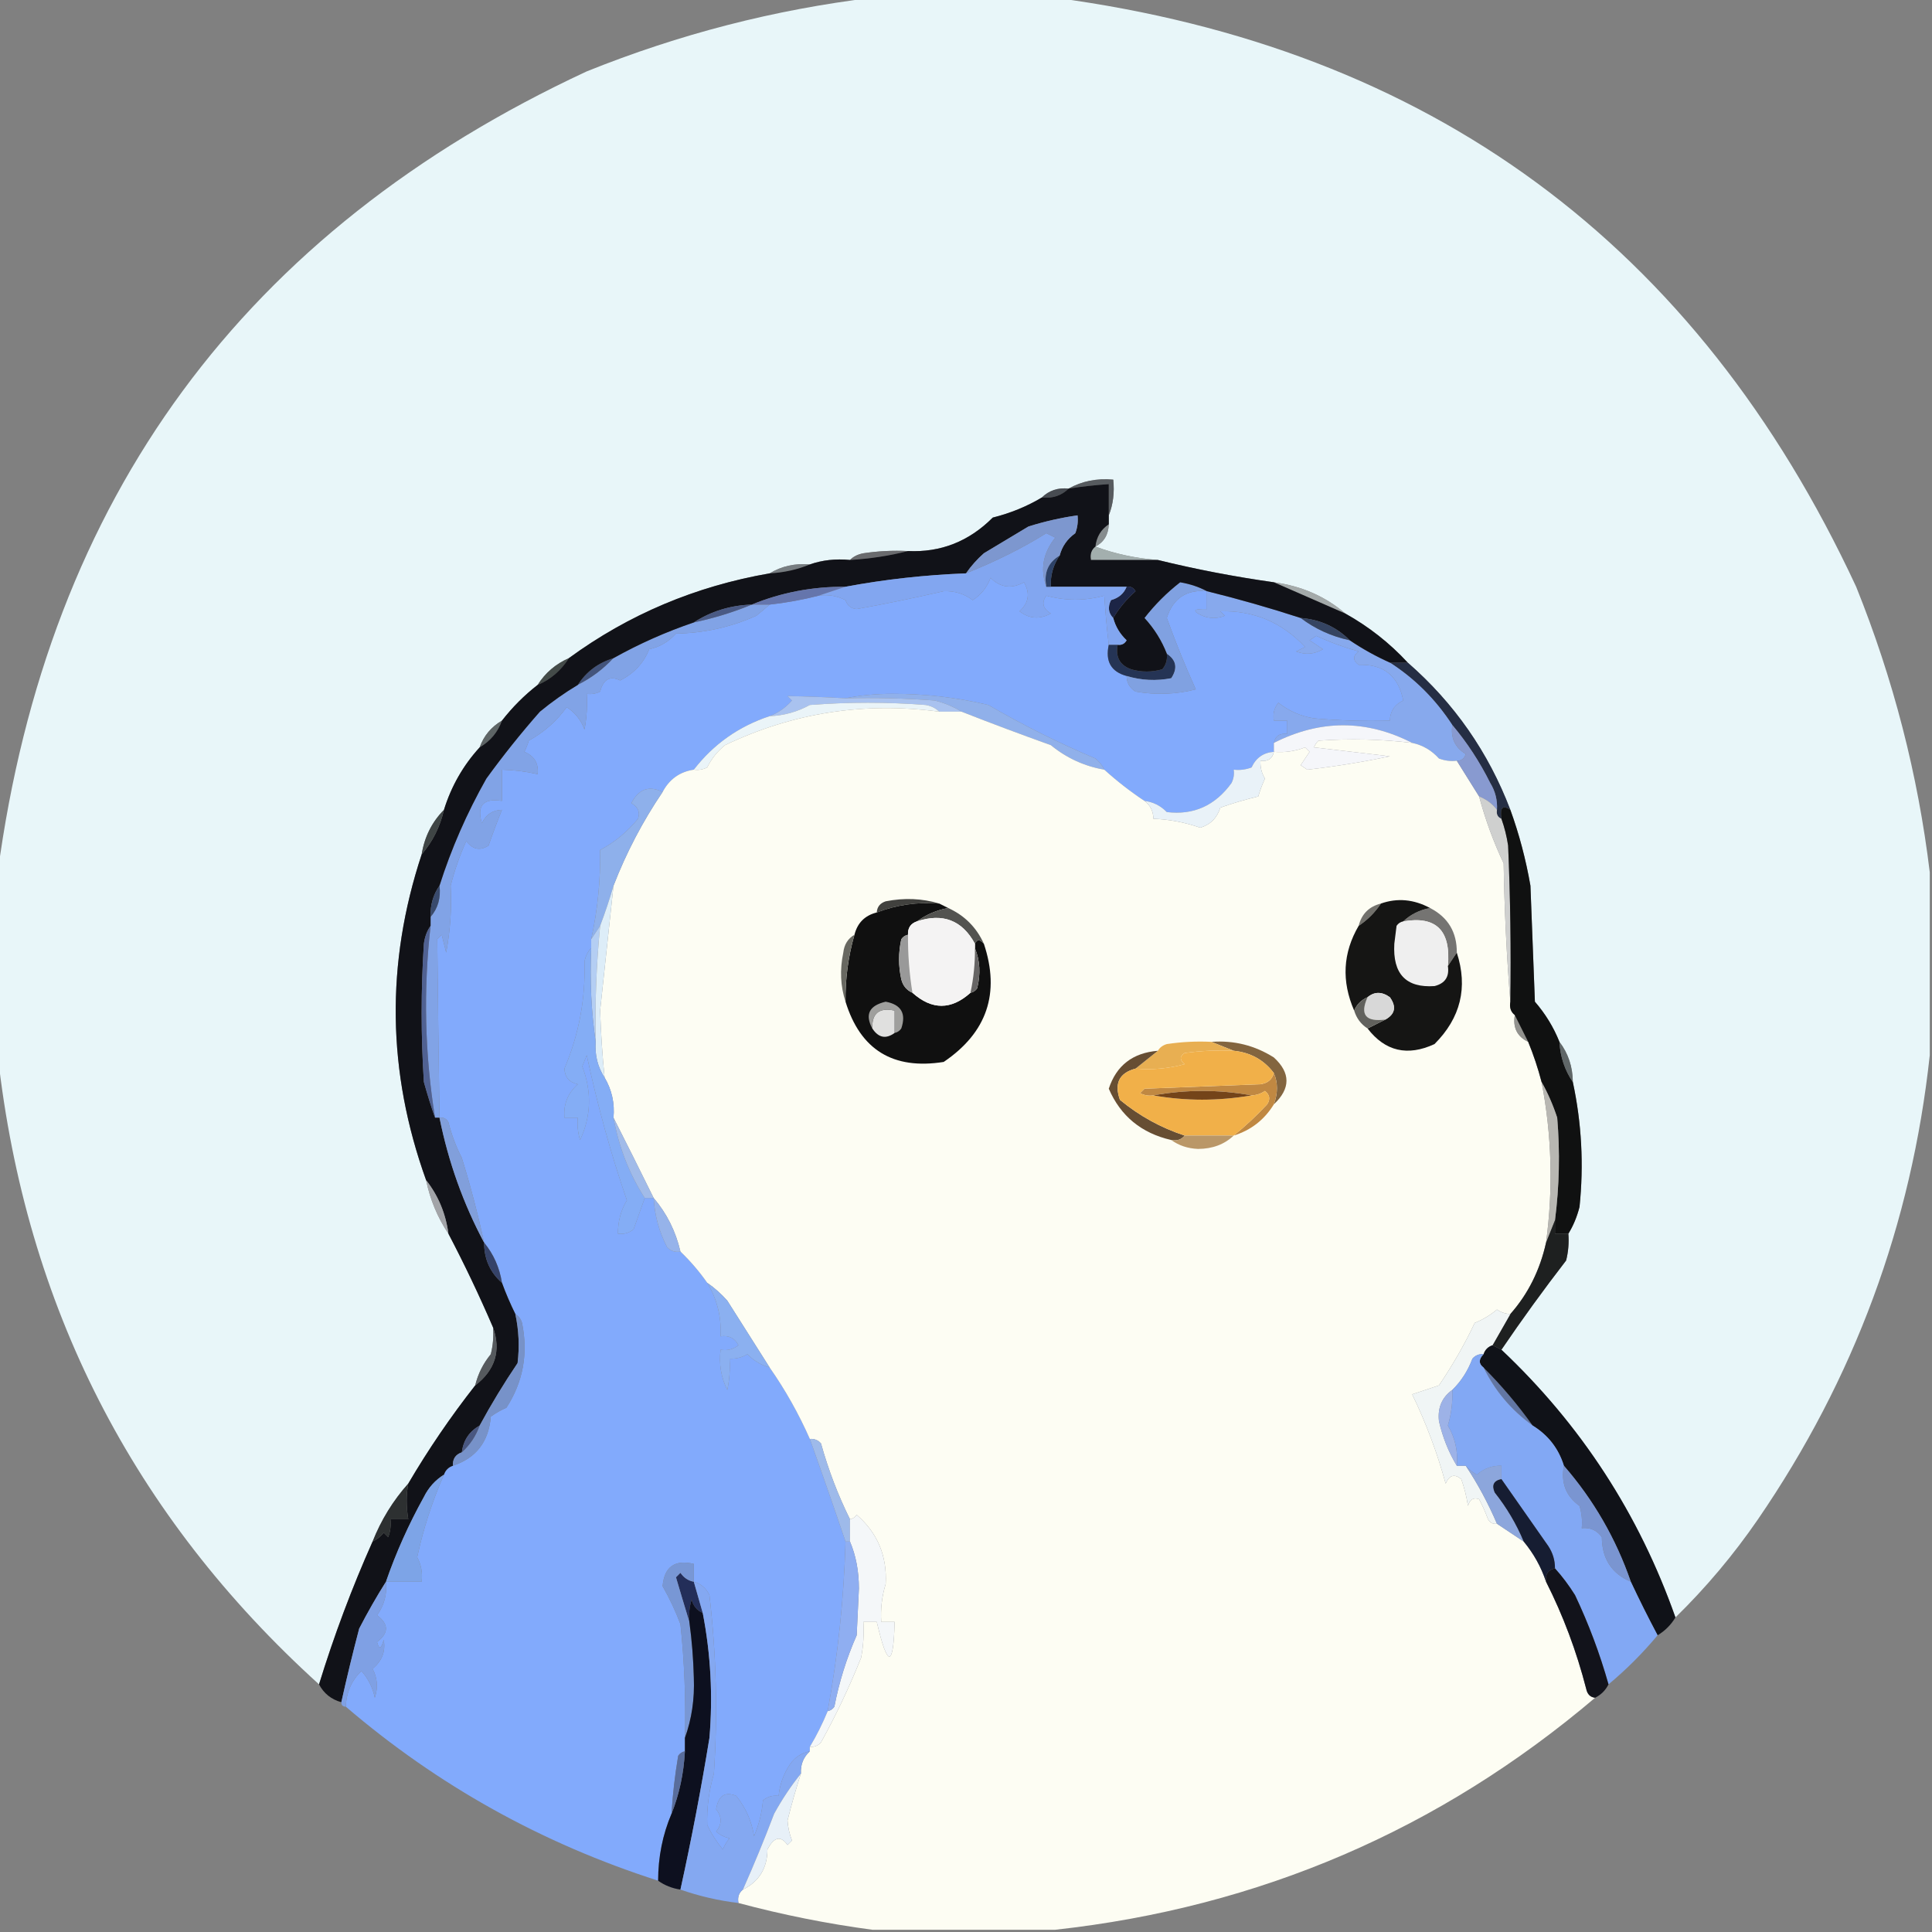 <svg width="433" height="433" viewBox="0 0 433 433" fill="none" xmlns="http://www.w3.org/2000/svg">
<rect x="0" y="0" width="433" height="433" fill="#808080" stroke="none"/>
<g clip-path="url(#clip0_2498_3852)">
<path opacity="0.997" fill-rule="evenodd" clip-rule="evenodd" d="M195.5 -0.5C209.167 -0.5 222.833 -0.5 236.5 -0.5C320.465 10.728 380.298 54.728 416 131.5C424.348 152.23 429.848 173.563 432.5 195.5C432.5 209.167 432.5 222.833 432.5 236.5C428.404 274.367 415.57 309.033 394 340.5C388.528 348.46 382.362 355.793 375.5 362.5C367.343 339.345 354.343 319.345 336.5 302.5C341.115 295.712 345.948 289.045 351 282.5C351.495 280.527 351.662 278.527 351.5 276.5C352.6 274.723 353.434 272.723 354 270.5C354.98 261.048 354.48 251.715 352.5 242.5C352.472 239.084 351.472 236.084 349.5 233.5C348.191 230.222 346.358 227.222 344 224.5C343.667 215.833 343.333 207.167 343 198.5C341.968 192.592 340.468 186.925 338.5 181.5C333.583 168.583 325.916 157.583 315.5 148.5C311.432 144.101 306.765 140.435 301.5 137.5C297.025 133.658 291.692 131.325 285.5 130.5C276.615 129.245 267.948 127.578 259.5 125.5C254.579 125.138 249.913 124.138 245.5 122.5C247.408 121.514 248.408 119.848 248.5 117.5C248.5 116.833 248.5 116.167 248.5 115.5C249.473 113.052 249.806 110.385 249.5 107.5C245.84 107.159 242.507 107.825 239.5 109.5C237.102 109.259 235.102 109.926 233.5 111.5C230.14 113.506 226.474 115.006 222.5 116C217.168 121.343 210.835 123.843 203.5 123.5C200.15 123.335 196.817 123.502 193.5 124C192.263 124.232 191.263 124.732 190.5 125.5C187.287 125.19 184.287 125.523 181.5 126.5C178.171 126.215 175.171 126.882 172.5 128.5C155.883 131.382 140.883 137.715 127.5 147.5C124.527 148.81 122.193 150.81 120.5 153.5C117.548 155.785 114.882 158.452 112.5 161.5C110.086 162.911 108.419 164.911 107.5 167.5C103.811 171.539 101.145 176.206 99.5 181.5C96.799 184.235 95.132 187.569 94.5 191.5C86.43 215.926 86.763 240.259 95.5 264.5C96.389 268.837 98.056 272.837 100.5 276.5C104.094 283.355 107.427 290.355 110.5 297.5C110.662 299.527 110.495 301.527 110 303.5C108.295 305.577 107.128 307.91 106.5 310.5C100.996 317.515 95.996 324.849 91.5 332.5C88.084 336.323 85.418 340.657 83.5 345.5C78.884 355.844 74.884 366.511 71.5 377.5C29.757 339.683 5.757 292.683 -0.5 236.5C-0.5 222.833 -0.5 209.167 -0.5 195.5C10.728 111.535 54.728 51.702 131.5 16C152.23 7.652 173.563 2.152 195.5 -0.5Z" fill="#E8F6F9"/>
<path fill-rule="evenodd" clip-rule="evenodd" d="M248.5 115.501C248.5 113.168 248.5 110.834 248.5 108.501C245.482 108.705 242.482 109.038 239.5 109.501C242.507 107.826 245.84 107.16 249.5 107.501C249.806 110.386 249.473 113.053 248.5 115.501Z" fill="#575B5F"/>
<path fill-rule="evenodd" clip-rule="evenodd" d="M239.5 109.499C237.898 111.073 235.898 111.74 233.5 111.499C235.102 109.925 237.102 109.258 239.5 109.499Z" fill="#484C52"/>
<path fill-rule="evenodd" clip-rule="evenodd" d="M248.5 117.5C248.408 119.848 247.408 121.514 245.5 122.5C245.75 120.326 246.75 118.659 248.5 117.5Z" fill="#868C8E"/>
<path fill-rule="evenodd" clip-rule="evenodd" d="M203.5 123.501C199.361 124.564 195.028 125.231 190.5 125.501C191.263 124.733 192.263 124.233 193.5 124.001C196.817 123.503 200.15 123.336 203.5 123.501Z" fill="#6A6B6E"/>
<path fill-rule="evenodd" clip-rule="evenodd" d="M245.5 122.5C249.913 124.138 254.579 125.138 259.5 125.5C254.5 125.5 249.5 125.5 244.5 125.5C244.263 124.209 244.596 123.209 245.5 122.5Z" fill="#A3AFAE"/>
<path fill-rule="evenodd" clip-rule="evenodd" d="M181.5 126.5C178.727 127.657 175.727 128.324 172.5 128.5C175.171 126.882 178.171 126.215 181.5 126.5Z" fill="#777D81"/>
<path opacity="0.999" fill-rule="evenodd" clip-rule="evenodd" d="M248.5 144.5C247.68 148.222 249.013 150.555 252.5 151.5C252.511 153.017 253.177 154.184 254.5 155C259.087 155.799 263.587 155.632 268 154.5C265.687 149.392 263.521 144.059 261.5 138.5C262.904 134.094 265.904 132.094 270.5 132.5C270.5 133.833 270.5 135.167 270.5 136.5C267.402 136.413 267.068 136.913 269.5 138C271.167 138.667 272.833 138.667 274.5 138C274.167 137.667 273.833 137.333 273.5 137C280.979 136.793 287.313 139.459 292.5 145C291.833 145.333 291.167 145.667 290.5 146C292.579 146.808 294.579 146.641 296.5 145.5C295.5 144.833 294.5 144.167 293.5 143.5C294 143.167 294.5 142.833 295 142.5C298.037 143.913 301.204 145.08 304.5 146C303.167 147 303.167 148 304.5 149C310.079 148.797 313.412 151.464 314.5 157C312.561 157.908 311.561 159.408 311.5 161.5C305.824 161.666 300.157 161.499 294.5 161C291.529 160.529 288.862 159.362 286.5 157.5C285.571 158.689 285.238 160.022 285.5 161.5C286.5 161.5 287.5 161.5 288.5 161.5C288.5 162.5 288.5 163.5 288.5 164.5C286.821 164.285 285.821 164.952 285.5 166.5C285.5 167.167 285.5 167.833 285.5 168.5C283.156 168.675 281.489 169.842 280.5 172C279.207 172.49 277.873 172.657 276.5 172.5C276.649 173.552 276.483 174.552 276 175.5C272.323 180.567 267.49 182.734 261.5 182C260.1 180.562 258.433 179.729 256.5 179.5C253.36 177.42 250.36 175.087 247.5 172.5C247.047 171.542 246.381 170.708 245.5 170C237.261 166.509 229.261 162.509 221.5 158C214.442 156.316 207.275 155.483 200 155.5C196.317 155.501 192.817 155.835 189.5 156.5C185.138 156.244 180.805 156.077 176.5 156C176.833 156.333 177.167 156.667 177.5 157C176.045 158.626 174.378 159.792 172.5 160.5C165.576 162.789 159.909 166.789 155.5 172.5C152.357 172.969 150.023 174.636 148.5 177.5C145.479 175.997 143.145 176.831 141.5 180C143.007 180.837 143.507 182.004 143 183.5C140.525 186.495 137.692 188.828 134.5 190.5C134.61 197.291 133.944 203.958 132.5 210.5C132.5 211.167 132.5 211.833 132.5 212.5C131.732 213.263 131.232 214.263 131 215.5C131.245 223.853 129.745 231.853 126.5 239.5C126.59 241.425 127.59 242.592 129.5 243C127.253 244.995 126.253 247.495 126.5 250.5C127.5 250.5 128.5 250.5 129.5 250.5C129.34 252.199 129.506 253.866 130 255.5C132.495 250.183 132.662 244.683 130.5 239C130.833 238.167 131.167 237.333 131.5 236.5C133.939 247.866 136.939 258.7 140.5 269C139.14 271.27 138.473 273.77 138.5 276.5C139.822 276.67 140.989 276.337 142 275.5C142.847 273.146 143.68 270.812 144.5 268.5C145.167 268.5 145.833 268.5 146.5 268.5C146.719 272.378 147.719 276.044 149.5 279.5C150.325 280.386 151.325 280.719 152.5 280.5C154.737 282.647 156.737 284.98 158.5 287.5C160.709 291.139 161.709 295.139 161.5 299.5C163.346 299.222 164.68 299.889 165.5 301.5C164.311 302.429 162.978 302.762 161.5 302.5C161.108 305.722 161.608 308.722 163 311.5C163.497 309.19 163.663 306.857 163.5 304.5C164.93 304.579 166.264 304.246 167.5 303.5C168.94 304.952 170.606 305.952 172.5 306.5C176.016 311.531 179.016 316.865 181.5 322.5C184.244 330.178 186.911 337.844 189.5 345.5C189.137 358.28 187.804 370.946 185.5 383.5C184.351 386.294 183.018 388.961 181.5 391.5C181.5 391.833 181.5 392.167 181.5 392.5C179.629 392.859 178.129 393.859 177 395.5C175.587 397.652 174.754 399.986 174.5 402.5C173.178 402.33 172.011 402.663 171 403.5C170.759 406.289 170.092 408.956 169 411.5C168.455 408.137 167.122 405.137 165 402.5C162.497 401.45 160.997 402.45 160.5 405.5C161.833 407.167 161.833 408.833 160.5 410.5C161.376 411.251 162.376 411.751 163.5 412C162.874 412.75 162.374 413.584 162 414.5C160.595 412.809 159.428 410.976 158.5 409C158.371 405.264 158.871 401.431 160 397.5C160.881 384.125 160.548 370.791 159 357.5C158.241 355.937 157.074 354.937 155.5 354.5C155.5 353.167 155.5 351.833 155.5 350.5C151.211 349.483 148.878 351.15 148.5 355.5C150.053 358.223 151.386 361.056 152.5 364C153.393 372.475 153.726 380.975 153.5 389.5C153.5 390.5 153.5 391.5 153.5 392.5C152.883 392.611 152.383 392.944 152 393.5C151.265 397.813 150.765 402.147 150.5 406.5C148.508 411.185 147.508 416.185 147.5 421.5C121.425 413.136 98.091 400.136 77.5 382.5C77.625 379.314 78.792 376.647 81 374.5C82.53 376.226 83.53 378.226 84 380.5C84.758 378.231 84.591 376.064 83.5 374C85.628 372.257 86.461 370.091 86 367.5C85.444 369.595 84.944 369.762 84.5 368C87.167 366 87.167 364 84.5 362C86.111 359.79 86.778 357.29 86.5 354.5C89.167 354.5 91.833 354.5 94.5 354.5C94.739 352.533 94.406 350.699 93.5 349C94.879 342.621 96.879 336.454 99.5 330.5C99.833 329.5 100.5 328.833 101.5 328.5C106.699 326.786 109.533 323.12 110 317.5C111.085 316.707 112.252 316.04 113.5 315.5C117.239 309.719 118.406 303.385 117 296.5C116.722 295.584 116.222 294.918 115.5 294.5C114.341 292.145 113.341 289.812 112.5 287.5C111.958 284.088 110.625 281.088 108.5 278.5C107.099 272.051 105.432 265.718 103.5 259.5C102.197 256.957 101.197 254.29 100.5 251.5C100.043 250.702 99.376 250.369 98.5 250.5C98.307 237.155 98.14 223.822 98 210.5C98.333 210.167 98.667 209.833 99 209.5C99.333 210.833 99.667 212.167 100 213.5C100.942 208.373 101.276 203.373 101 198.5C101.871 195.071 103.038 191.738 104.5 188.5C105.935 190.401 107.602 190.734 109.5 189.5C110.341 187.05 111.341 184.383 112.5 181.5C110.408 181.561 108.908 182.561 108 184.5C106.823 180.508 108.323 178.842 112.5 179.5C112.5 177.167 112.5 174.833 112.5 172.5C115.206 172.575 117.873 172.908 120.5 173.5C120.756 171.088 119.756 169.421 117.5 168.5C117.931 167.707 118.265 166.873 118.5 166C121.932 164.108 124.765 161.608 127 158.5C128.855 159.663 130.189 161.33 131 163.5C131.497 160.854 131.664 158.187 131.5 155.5C132.552 155.649 133.552 155.483 134.5 155C135.208 152.232 136.708 151.399 139 152.5C142.097 150.931 144.263 148.598 145.5 145.5C147.841 145.008 149.841 143.841 151.5 142C157.806 141.895 163.806 140.561 169.5 138C170.571 137.148 171.571 136.315 172.5 135.5C176.221 135.089 179.888 134.422 183.5 133.5C185.604 133.201 187.604 133.534 189.5 134.5C189.887 135.72 190.72 136.387 192 136.5C198.303 135.373 204.803 134.039 211.5 132.5C213.945 132.403 216.111 133.07 218 134.5C219.855 133.337 221.189 131.67 222 129.5C224.209 131.706 226.709 132.04 229.5 130.5C230.91 132.949 230.576 135.116 228.5 137C230.683 138.694 233.016 138.861 235.5 137.5C233.711 136.377 233.378 135.044 234.5 133.5C238.817 134.689 243.15 134.689 247.5 133.5C247.724 137.179 248.058 140.846 248.5 144.5Z" fill="#82AAFC"/>
<path fill-rule="evenodd" clip-rule="evenodd" d="M285.5 130.5C291.692 131.325 297.025 133.658 301.5 137.5C296.124 135.157 290.791 132.823 285.5 130.5Z" fill="#A4AAAA"/>
<path fill-rule="evenodd" clip-rule="evenodd" d="M127.5 147.5C125.72 150.29 123.387 152.29 120.5 153.5C122.193 150.81 124.527 148.81 127.5 147.5Z" fill="#444B49"/>
<path fill-rule="evenodd" clip-rule="evenodd" d="M137.5 147.5C135.2 149.984 132.533 151.984 129.5 153.5C131.373 150.551 134.039 148.551 137.5 147.5Z" fill="#43547C"/>
<path fill-rule="evenodd" clip-rule="evenodd" d="M248.5 144.5C249.167 144.5 249.833 144.5 250.5 144.5C249.965 147.238 250.965 149.072 253.5 150C255.833 150.667 258.167 150.667 260.5 150C261.337 148.989 261.67 147.822 261.5 146.5C263.647 147.932 263.98 149.765 262.5 152C259.112 152.659 255.779 152.492 252.5 151.5C249.013 150.555 247.68 148.222 248.5 144.5Z" fill="#253455"/>
<path fill-rule="evenodd" clip-rule="evenodd" d="M168.501 135.5C169.834 135.5 171.168 135.5 172.501 135.5C171.572 136.315 170.572 137.148 169.501 138C163.807 140.561 157.807 141.895 151.501 142C149.842 143.841 147.842 145.008 145.501 145.5C144.264 148.598 142.098 150.931 139.001 152.5C136.709 151.399 135.209 152.232 134.501 155C133.553 155.483 132.553 155.649 131.501 155.5C131.665 158.187 131.498 160.854 131.001 163.5C130.19 161.33 128.856 159.663 127.001 158.5C124.766 161.608 121.933 164.108 118.501 166C118.266 166.873 117.932 167.707 117.501 168.5C119.757 169.421 120.757 171.088 120.501 173.5C117.874 172.908 115.207 172.575 112.501 172.5C112.501 174.833 112.501 177.167 112.501 179.5C108.324 178.842 106.824 180.508 108.001 184.5C108.909 182.561 110.409 181.561 112.501 181.5C111.342 184.383 110.342 187.05 109.501 189.5C107.603 190.734 105.936 190.401 104.501 188.5C103.039 191.738 101.872 195.071 101.001 198.5C101.277 203.373 100.943 208.373 100.001 213.5C99.668 212.167 99.334 210.833 99.001 209.5C98.668 209.833 98.334 210.167 98.001 210.5C98.141 223.822 98.308 237.155 98.501 250.5C98.168 250.5 97.834 250.5 97.501 250.5C95.197 236.247 94.863 221.914 96.501 207.5C96.501 206.833 96.501 206.167 96.501 205.5C98.164 203.562 98.83 201.228 98.501 198.5C101.142 190.208 104.642 182.208 109.001 174.5C112.761 169.317 116.761 164.317 121.001 159.5C123.732 157.255 126.565 155.255 129.501 153.5C132.534 151.984 135.201 149.984 137.501 147.5C143.302 144.264 149.302 141.597 155.501 139.5C160.033 138.543 164.366 137.21 168.501 135.5Z" fill="#81A3E6"/>
<path fill-rule="evenodd" clip-rule="evenodd" d="M311.5 148.5C312.833 148.5 314.167 148.5 315.5 148.5C325.916 157.583 333.583 168.583 338.5 181.5C336.797 180.34 336.131 181.007 336.5 183.5C335.662 183.158 335.328 182.492 335.5 181.5C335.628 179.345 335.128 177.345 334 175.5C331.64 170.76 328.807 166.426 325.5 162.5C321.775 156.775 317.108 152.108 311.5 148.5Z" fill="#252E44"/>
<path fill-rule="evenodd" clip-rule="evenodd" d="M270.5 132.5C265.904 132.094 262.904 134.094 261.5 138.5C263.521 144.059 265.687 149.392 268 154.5C263.587 155.632 259.087 155.799 254.5 155C253.177 154.184 252.511 153.017 252.5 151.5C255.779 152.492 259.112 152.659 262.5 152C263.98 149.765 263.647 147.932 261.5 146.5C260.356 143.553 258.689 140.887 256.5 138.5C258.833 135.5 261.5 132.833 264.5 130.5C266.717 130.878 268.717 131.545 270.5 132.5Z" fill="#80A1E1"/>
<path fill-rule="evenodd" clip-rule="evenodd" d="M189.5 156.5C192.817 155.835 196.317 155.501 200 155.5C207.275 155.483 214.442 156.316 221.5 158C229.261 162.509 237.261 166.509 245.5 170C246.381 170.708 247.047 171.542 247.5 172.5C243.056 171.736 239.056 169.903 235.5 167C228.729 164.579 222.063 162.079 215.5 159.5C213.723 158.4 211.723 157.566 209.5 157C202.842 156.5 196.175 156.334 189.5 156.5Z" fill="#90B0EA"/>
<path fill-rule="evenodd" clip-rule="evenodd" d="M189.5 156.5C196.175 156.334 202.842 156.5 209.5 157C211.723 157.566 213.723 158.4 215.5 159.5C213.833 159.5 212.167 159.5 210.5 159.5C209.737 158.732 208.737 158.232 207.5 158C198.833 157.333 190.167 157.333 181.5 158C178.688 159.549 175.688 160.382 172.5 160.5C174.378 159.792 176.045 158.626 177.5 157C177.167 156.667 176.833 156.333 176.5 156C180.805 156.077 185.138 156.244 189.5 156.5Z" fill="#A9C2EF"/>
<path fill-rule="evenodd" clip-rule="evenodd" d="M270.498 132.5C277.589 134.25 284.589 136.25 291.498 138.5C294.749 140.957 298.416 142.624 302.498 143.5C305.364 145.432 308.364 147.099 311.498 148.5C317.106 152.108 321.773 156.775 325.498 162.5C325.082 165.36 326.082 167.526 328.498 169C328.162 170.03 327.495 170.53 326.498 170.5C325.125 170.657 323.791 170.49 322.498 170C320.839 168.159 318.839 166.992 316.498 166.5C306.217 161.238 295.884 161.238 285.498 166.5C285.819 164.952 286.819 164.285 288.498 164.5C288.498 163.5 288.498 162.5 288.498 161.5C287.498 161.5 286.498 161.5 285.498 161.5C285.236 160.022 285.569 158.689 286.498 157.5C288.86 159.362 291.527 160.529 294.498 161C300.155 161.499 305.822 161.666 311.498 161.5C311.559 159.408 312.559 157.908 314.498 157C313.41 151.464 310.077 148.797 304.498 149C303.165 148 303.165 147 304.498 146C301.202 145.08 298.035 143.913 294.998 142.5C294.498 142.833 293.998 143.167 293.498 143.5C294.498 144.167 295.498 144.833 296.498 145.5C294.577 146.641 292.577 146.808 290.498 146C291.165 145.667 291.831 145.333 292.498 145C287.311 139.459 280.977 136.793 273.498 137C273.831 137.333 274.165 137.667 274.498 138C272.831 138.667 271.165 138.667 269.498 138C267.066 136.913 267.4 136.413 270.498 136.5C270.498 135.167 270.498 133.833 270.498 132.5Z" fill="#87A9ED"/>
<path fill-rule="evenodd" clip-rule="evenodd" d="M210.5 159.5C193.677 157.245 177.677 159.745 162.5 167C160.787 168.378 159.453 170.045 158.5 172C157.552 172.483 156.552 172.649 155.5 172.5C159.909 166.789 165.576 162.789 172.5 160.5C175.688 160.382 178.688 159.549 181.5 158C190.167 157.333 198.833 157.333 207.5 158C208.737 158.232 209.737 158.732 210.5 159.5Z" fill="#EAF4F8"/>
<path opacity="0.999" fill-rule="evenodd" clip-rule="evenodd" d="M210.5 159.499C212.167 159.499 213.833 159.499 215.5 159.499C222.063 162.078 228.729 164.578 235.5 166.999C239.056 169.902 243.056 171.735 247.5 172.499C250.36 175.086 253.36 177.419 256.5 179.499C257.806 180.466 258.473 181.8 258.5 183.499C262.093 183.64 265.593 184.307 269 185.499C271.267 184.824 272.767 183.324 273.5 180.999C276.308 180.006 279.141 179.172 282 178.499C282.402 177.127 282.902 175.794 283.5 174.499C282.754 173.263 282.421 171.929 282.5 170.499C284.179 170.714 285.179 170.047 285.5 168.499C287.92 168.707 290.253 168.373 292.5 167.499C292.833 167.832 293.167 168.166 293.5 168.499C292.833 169.499 292.167 170.499 291.5 171.499C292 171.832 292.5 172.166 293 172.499C299.213 171.794 305.379 170.794 311.5 169.499C305.833 168.832 300.167 168.166 294.5 167.499C294.709 166.913 295.043 166.413 295.5 165.999C302.514 165.5 309.514 165.667 316.5 166.499C318.841 166.991 320.841 168.158 322.5 169.999C323.793 170.489 325.127 170.656 326.5 170.499C328.167 173.166 329.833 175.832 331.5 178.499C332.902 183.718 334.735 188.718 337 193.499C337.17 204.007 337.67 214.34 338.5 224.499C338.263 225.79 338.596 226.79 339.5 227.499C339.025 230.312 340.025 232.312 342.5 233.499C343.698 236.425 344.698 239.425 345.5 242.499C347.8 254.411 348.133 266.411 346.5 278.499C345.133 284.676 342.466 290.01 338.5 294.499C337.417 294.46 336.417 294.126 335.5 293.499C333.999 294.751 332.332 295.751 330.5 296.499C328.373 301.067 325.707 305.734 322.5 310.499C320.5 311.166 318.5 311.832 316.5 312.499C319.606 318.914 322.106 325.581 324 332.499C324.826 330.594 325.993 330.26 327.5 331.499C328.189 333.443 328.689 335.443 329 337.499C329.423 336.043 330.256 335.543 331.5 335.999C332.26 337.44 332.926 338.94 333.5 340.499C333.957 341.297 334.624 341.63 335.5 341.499C337.5 342.832 339.5 344.166 341.5 345.499C343.729 348.189 345.396 351.189 346.5 354.499C350.327 362.062 353.327 370.062 355.5 378.499C355.747 379.712 356.414 380.379 357.5 380.499C322.576 410.12 282.243 427.454 236.5 432.499C222.833 432.499 209.167 432.499 195.5 432.499C185.381 431.145 175.381 429.145 165.5 426.499C165.263 425.208 165.596 424.208 166.5 423.499C170.141 421.675 171.974 418.675 172 414.499C173.474 411.674 174.974 411.341 176.5 413.499C176.833 413.166 177.167 412.832 177.5 412.499C176.937 411.06 176.603 409.56 176.5 407.999C177.394 404.403 178.394 400.903 179.5 397.499C179.392 395.485 180.058 393.819 181.5 392.499C181.5 392.166 181.5 391.832 181.5 391.499C182.496 391.585 183.329 391.251 184 390.499C187.372 384.407 190.372 378.073 193 371.499C193.497 368.853 193.664 366.186 193.5 363.499C194.5 363.499 195.5 363.499 196.5 363.499C198.919 373.847 200.252 373.847 200.5 363.499C199.5 363.499 198.5 363.499 197.5 363.499C197.319 360.602 197.652 357.769 198.5 354.999C198.834 348.712 196.668 343.545 192 339.499C191.617 340.055 191.117 340.388 190.5 340.499C187.843 335.158 185.677 329.491 184 323.499C183.329 322.747 182.496 322.413 181.5 322.499C179.016 316.864 176.016 311.53 172.5 306.499C169.355 301.555 166.188 296.555 163 291.499C161.629 289.958 160.129 288.624 158.5 287.499C156.737 284.979 154.737 282.646 152.5 280.499C151.438 275.946 149.438 271.946 146.5 268.499C143.496 262.409 140.496 256.409 137.5 250.499C137.793 247.245 137.126 244.245 135.5 241.499C135.001 236.519 134.668 231.519 134.5 226.499C135.509 217.15 136.509 207.817 137.5 198.499C140.378 191.075 144.045 184.075 148.5 177.499C150.023 174.635 152.357 172.968 155.5 172.499C156.552 172.648 157.552 172.482 158.5 171.999C159.453 170.044 160.787 168.377 162.5 166.999C177.677 159.744 193.677 157.244 210.5 159.499Z" fill="#FDFDF3"/>
<path fill-rule="evenodd" clip-rule="evenodd" d="M112.5 161.5C111.581 164.089 109.914 166.089 107.5 167.5C108.419 164.911 110.086 162.911 112.5 161.5Z" fill="#5E6566"/>
<path fill-rule="evenodd" clip-rule="evenodd" d="M248.5 115.5C248.5 116.167 248.5 116.833 248.5 117.5C246.75 118.659 245.75 120.326 245.5 122.5C244.596 123.209 244.263 124.209 244.5 125.5C249.5 125.5 254.5 125.5 259.5 125.5C267.948 127.578 276.615 129.245 285.5 130.5C290.791 132.823 296.124 135.157 301.5 137.5C306.765 140.435 311.432 144.101 315.5 148.5C314.167 148.5 312.833 148.5 311.5 148.5C308.366 147.099 305.366 145.432 302.5 143.5C299.503 140.504 295.836 138.837 291.5 138.5C284.591 136.25 277.591 134.25 270.5 132.5C268.717 131.545 266.717 130.878 264.5 130.5C261.5 132.833 258.833 135.5 256.5 138.5C258.689 140.887 260.356 143.553 261.5 146.5C261.67 147.822 261.337 148.989 260.5 150C258.167 150.667 255.833 150.667 253.5 150C250.965 149.072 249.965 147.238 250.5 144.5C251.376 144.631 252.043 144.298 252.5 143.5C251.006 142.095 250.006 140.429 249.5 138.5C250.802 136.31 252.469 134.31 254.5 132.5C254.043 131.702 253.376 131.369 252.5 131.5C246.833 131.5 241.167 131.5 235.5 131.5C235.4 128.892 236.067 126.558 237.5 124.5C238.031 122.456 239.198 120.789 241 119.5C241.49 118.207 241.657 116.873 241.5 115.5C237.788 116.028 234.121 116.862 230.5 118C227.204 119.995 223.87 121.995 220.5 124C218.959 125.371 217.625 126.871 216.5 128.5C207.288 128.857 198.288 129.857 189.5 131.5C182.112 131.451 175.112 132.784 168.5 135.5C163.711 135.654 159.378 136.987 155.5 139.5C149.301 141.597 143.301 144.264 137.5 147.5C134.039 148.551 131.373 150.551 129.5 153.5C126.564 155.255 123.731 157.255 121 159.5C116.76 164.317 112.76 169.317 109 174.5C104.641 182.208 101.141 190.208 98.5 198.5C97.076 200.515 96.409 202.848 96.5 205.5C96.5 206.167 96.5 206.833 96.5 207.5C95.71 208.609 95.21 209.942 95 211.5C94.333 221.833 94.333 232.167 95 242.5C95.782 245.31 96.616 247.977 97.5 250.5C97.833 250.5 98.167 250.5 98.5 250.5C100.503 260.433 103.836 269.766 108.5 278.5C108.502 282.165 109.835 285.165 112.5 287.5C113.341 289.812 114.341 292.145 115.5 294.5C116.283 298.146 116.45 301.812 116 305.5C112.909 310.073 110.076 314.739 107.5 319.5C105.178 320.802 103.845 322.802 103.5 325.5C102.094 325.973 101.427 326.973 101.5 328.5C100.5 328.833 99.833 329.5 99.5 330.5C97.549 331.716 96.049 333.382 95 335.5C91.583 341.66 88.749 347.993 86.5 354.5C84.428 357.774 82.428 361.274 80.5 365C79.059 370.486 77.726 375.986 76.5 381.5C74.246 380.876 72.579 379.543 71.5 377.5C74.884 366.511 78.884 355.844 83.5 345.5C84.458 345.047 85.292 344.381 86 343.5C86.333 343.833 86.667 344.167 87 344.5C87.49 343.207 87.657 341.873 87.5 340.5C88.833 340.5 90.167 340.5 91.5 340.5C91.031 337.661 91.031 334.995 91.5 332.5C95.996 324.849 100.996 317.515 106.5 310.5C110.99 307.053 112.324 302.719 110.5 297.5C107.427 290.355 104.094 283.355 100.5 276.5C99.895 271.968 98.228 267.968 95.5 264.5C86.763 240.259 86.43 215.926 94.5 191.5C96.968 188.621 98.635 185.288 99.5 181.5C101.145 176.206 103.811 171.539 107.5 167.5C109.914 166.089 111.581 164.089 112.5 161.5C114.882 158.452 117.548 155.785 120.5 153.5C123.387 152.29 125.72 150.29 127.5 147.5C140.883 137.715 155.883 131.382 172.5 128.5C175.727 128.324 178.727 127.657 181.5 126.5C184.287 125.523 187.287 125.19 190.5 125.5C195.028 125.23 199.361 124.563 203.5 123.5C210.835 123.843 217.168 121.343 222.5 116C226.474 115.006 230.14 113.506 233.5 111.5C235.898 111.741 237.898 111.074 239.5 109.5C242.482 109.037 245.482 108.704 248.5 108.5C248.5 110.833 248.5 113.167 248.5 115.5Z" fill="#111218"/>
<path fill-rule="evenodd" clip-rule="evenodd" d="M291.5 138.5C295.836 138.837 299.503 140.504 302.5 143.5C298.418 142.624 294.751 140.957 291.5 138.5Z" fill="#354462"/>
<path fill-rule="evenodd" clip-rule="evenodd" d="M252.498 131.5C253.374 131.369 254.041 131.702 254.498 132.5C252.467 134.31 250.8 136.31 249.498 138.5C248.4 137.399 248.233 136.066 248.998 134.5C250.727 134.026 251.893 133.026 252.498 131.5Z" fill="#1C2546"/>
<path fill-rule="evenodd" clip-rule="evenodd" d="M168.5 135.5C164.365 137.21 160.032 138.543 155.5 139.5C159.378 136.987 163.711 135.654 168.5 135.5Z" fill="#4A5A85"/>
<path fill-rule="evenodd" clip-rule="evenodd" d="M189.5 131.499C187.5 132.166 185.5 132.832 183.5 133.499C179.888 134.421 176.221 135.088 172.5 135.499C171.167 135.499 169.833 135.499 168.5 135.499C175.112 132.783 182.112 131.45 189.5 131.499Z" fill="#6575AC"/>
<path fill-rule="evenodd" clip-rule="evenodd" d="M234.5 131.5C234.833 131.5 235.167 131.5 235.5 131.5C241.167 131.5 246.833 131.5 252.5 131.5C251.895 133.026 250.729 134.026 249 134.5C248.235 136.066 248.402 137.399 249.5 138.5C250.006 140.429 251.006 142.095 252.5 143.5C252.043 144.298 251.376 144.631 250.5 144.5C249.833 144.5 249.167 144.5 248.5 144.5C248.058 140.846 247.724 137.179 247.5 133.5C243.15 134.689 238.817 134.689 234.5 133.5C233.378 135.044 233.711 136.377 235.5 137.5C233.016 138.861 230.683 138.694 228.5 137C230.576 135.116 230.91 132.949 229.5 130.5C226.709 132.04 224.209 131.706 222 129.5C221.189 131.67 219.855 133.337 218 134.5C216.111 133.07 213.945 132.403 211.5 132.5C204.803 134.039 198.303 135.373 192 136.5C190.72 136.387 189.887 135.72 189.5 134.5C187.604 133.534 185.604 133.201 183.5 133.5C185.5 132.833 187.5 132.167 189.5 131.5C198.288 129.857 207.288 128.857 216.5 128.5C223.33 125.753 229.33 122.753 234.5 119.5C235.167 119.833 235.833 120.167 236.5 120.5C233.76 123.95 233.093 127.616 234.5 131.5Z" fill="#82A6F0"/>
<path fill-rule="evenodd" clip-rule="evenodd" d="M237.501 124.5C236.068 126.558 235.401 128.892 235.501 131.5C235.168 131.5 234.834 131.5 234.501 131.5C233.909 128.369 234.909 126.036 237.501 124.5Z" fill="#2D4268"/>
<path fill-rule="evenodd" clip-rule="evenodd" d="M237.5 124.5C234.908 126.036 233.908 128.369 234.5 131.5C233.093 127.616 233.76 123.95 236.5 120.5C235.833 120.167 235.167 119.833 234.5 119.5C229.33 122.753 223.33 125.753 216.5 128.5C217.625 126.871 218.959 125.371 220.5 124C223.87 121.995 227.204 119.995 230.5 118C234.121 116.862 237.788 116.028 241.5 115.5C241.657 116.873 241.49 118.207 241 119.5C239.198 120.789 238.031 122.456 237.5 124.5Z" fill="#7D97CF"/>
<path fill-rule="evenodd" clip-rule="evenodd" d="M316.5 166.499C309.514 165.667 302.514 165.5 295.5 165.999C295.043 166.413 294.709 166.913 294.5 167.499C300.167 168.166 305.833 168.832 311.5 169.499C305.379 170.794 299.213 171.794 293 172.499C292.5 172.166 292 171.832 291.5 171.499C292.167 170.499 292.833 169.499 293.5 168.499C293.167 168.166 292.833 167.832 292.5 167.499C290.253 168.373 287.92 168.707 285.5 168.499C285.5 167.832 285.5 167.166 285.5 166.499C295.886 161.237 306.219 161.237 316.5 166.499Z" fill="#F5F6FA"/>
<path fill-rule="evenodd" clip-rule="evenodd" d="M325.502 162.5C328.809 166.426 331.642 170.76 334.002 175.5C335.13 177.345 335.63 179.345 335.502 181.5C334.476 180.147 333.143 179.147 331.502 178.5C329.835 175.833 328.169 173.167 326.502 170.5C327.499 170.53 328.166 170.03 328.502 169C326.086 167.526 325.086 165.36 325.502 162.5Z" fill="#889AD0"/>
<path fill-rule="evenodd" clip-rule="evenodd" d="M148.5 177.5C144.045 184.076 140.378 191.076 137.5 198.5C136.626 201.535 135.626 204.535 134.5 207.5C133.833 208.5 133.167 209.5 132.5 210.5C133.944 203.958 134.61 197.291 134.5 190.5C137.692 188.828 140.525 186.495 143 183.5C143.507 182.004 143.007 180.837 141.5 180C143.145 176.831 145.479 175.997 148.5 177.5Z" fill="#8EB0EB"/>
<path fill-rule="evenodd" clip-rule="evenodd" d="M285.5 168.5C285.179 170.048 284.179 170.715 282.5 170.5C282.421 171.93 282.754 173.264 283.5 174.5C282.902 175.795 282.402 177.128 282 178.5C279.141 179.173 276.308 180.007 273.5 181C272.767 183.325 271.267 184.825 269 185.5C265.593 184.308 262.093 183.641 258.5 183.5C258.473 181.801 257.806 180.467 256.5 179.5C258.433 179.729 260.1 180.562 261.5 182C267.49 182.734 272.323 180.567 276 175.5C276.483 174.552 276.649 173.552 276.5 172.5C277.873 172.657 279.207 172.49 280.5 172C281.489 169.842 283.156 168.675 285.5 168.5Z" fill="#E9F2F8"/>
<path fill-rule="evenodd" clip-rule="evenodd" d="M99.5 181.5C98.635 185.288 96.968 188.621 94.5 191.5C95.132 187.569 96.799 184.235 99.5 181.5Z" fill="#3F4545"/>
<path fill-rule="evenodd" clip-rule="evenodd" d="M331.5 178.5C333.141 179.147 334.474 180.147 335.5 181.5C335.328 182.492 335.662 183.158 336.5 183.5C337.185 185.414 337.685 187.414 338 189.5C338.5 201.162 338.667 212.829 338.5 224.5C337.67 214.341 337.17 204.008 337 193.5C334.735 188.719 332.902 183.719 331.5 178.5Z" fill="#CFD0CF"/>
<path fill-rule="evenodd" clip-rule="evenodd" d="M210.5 202.499C205.633 202.117 200.966 202.784 196.5 204.499C196.577 203.249 197.244 202.416 198.5 201.999C202.689 201.187 206.689 201.354 210.5 202.499Z" fill="#41413E"/>
<path fill-rule="evenodd" clip-rule="evenodd" d="M210.501 202.501C211.168 202.834 211.834 203.168 212.501 203.501C209.923 203.981 207.589 204.981 205.501 206.501C204.095 206.974 203.428 207.974 203.501 209.501C202.884 209.612 202.384 209.945 202.001 210.501C201.334 213.501 201.334 216.501 202.001 219.501C202.378 220.943 203.211 221.943 204.501 222.501C208.845 226.387 213.178 226.387 217.501 222.501C218.118 222.39 218.618 222.057 219.001 221.501C219.806 218.305 219.639 215.305 218.501 212.501C218.501 212.168 218.501 211.834 218.501 211.501C218.939 210.495 219.605 210.495 220.501 211.501C224.207 222.594 221.207 231.427 211.501 238.001C200.164 239.803 192.831 235.303 189.501 224.501C189.432 219.388 190.098 214.388 191.501 209.501C192.168 206.834 193.834 205.168 196.501 204.501C200.967 202.786 205.634 202.119 210.501 202.501Z" fill="#101010"/>
<path fill-rule="evenodd" clip-rule="evenodd" d="M98.5 198.5C98.83 201.228 98.163 203.562 96.5 205.5C96.41 202.848 97.076 200.515 98.5 198.5Z" fill="#394A6D"/>
<path fill-rule="evenodd" clip-rule="evenodd" d="M212.5 203.5C216.167 205.167 218.833 207.833 220.5 211.5C219.604 210.494 218.938 210.494 218.5 211.5C215.624 206.234 211.291 204.567 205.5 206.5C207.588 204.98 209.922 203.98 212.5 203.5Z" fill="#535350"/>
<path fill-rule="evenodd" clip-rule="evenodd" d="M320.5 203.5C324.532 205.577 326.532 208.911 326.5 213.5C325.833 214.5 325.167 215.5 324.5 216.5C325.22 208.549 321.887 205.215 314.5 206.5C316.156 204.94 318.156 203.94 320.5 203.5Z" fill="#757472"/>
<path fill-rule="evenodd" clip-rule="evenodd" d="M324.499 216.501C324.862 218.912 323.862 220.412 321.499 221.001C315.106 221.438 312.106 218.271 312.499 211.501C312.666 210.168 312.832 208.834 312.999 207.501C313.382 206.945 313.882 206.612 314.499 206.501C321.886 205.216 325.219 208.55 324.499 216.501Z" fill="#EFEFEF"/>
<path fill-rule="evenodd" clip-rule="evenodd" d="M218.501 211.499C218.501 211.832 218.501 212.166 218.501 212.499C218.541 215.88 218.208 219.213 217.501 222.499C213.178 226.385 208.845 226.385 204.501 222.499C203.801 218.201 203.468 213.868 203.501 209.499C203.428 207.972 204.095 206.972 205.501 206.499C211.292 204.566 215.625 206.233 218.501 211.499Z" fill="#F4F3F3"/>
<path fill-rule="evenodd" clip-rule="evenodd" d="M309.5 202.5C308.167 204.5 306.5 206.167 304.5 207.5C305.167 204.833 306.833 203.167 309.5 202.5Z" fill="#72716C"/>
<path fill-rule="evenodd" clip-rule="evenodd" d="M191.5 209.5C190.097 214.387 189.431 219.387 189.5 224.5C188.357 221.024 188.19 217.358 189 213.5C189.2 211.68 190.034 210.347 191.5 209.5Z" fill="#686861"/>
<path fill-rule="evenodd" clip-rule="evenodd" d="M203.5 209.5C203.467 213.869 203.8 218.202 204.5 222.5C203.21 221.942 202.377 220.942 202 219.5C201.333 216.5 201.333 213.5 202 210.5C202.383 209.944 202.883 209.611 203.5 209.5Z" fill="#999999"/>
<path fill-rule="evenodd" clip-rule="evenodd" d="M320.498 203.5C318.154 203.94 316.154 204.94 314.498 206.5C313.881 206.611 313.381 206.944 312.998 207.5C312.831 208.833 312.665 210.167 312.498 211.5C312.105 218.27 315.105 221.437 321.498 221C323.861 220.411 324.861 218.911 324.498 216.5C325.165 215.5 325.831 214.5 326.498 213.5C329.032 221.305 327.365 228.139 321.498 234C315.45 236.796 310.45 235.629 306.498 230.5C307.831 229.833 309.165 229.167 310.498 228.5C312.674 227.287 313.007 225.62 311.498 223.5C309.699 222.212 308.033 222.212 306.498 223.5C305.098 224.1 304.098 225.1 303.498 226.5C300.623 219.887 300.957 213.554 304.498 207.5C306.498 206.167 308.165 204.5 309.498 202.5C313.175 201.209 316.842 201.542 320.498 203.5Z" fill="#151514"/>
<path fill-rule="evenodd" clip-rule="evenodd" d="M218.5 212.5C219.638 215.304 219.805 218.304 219 221.5C218.617 222.056 218.117 222.389 217.5 222.5C218.207 219.214 218.54 215.881 218.5 212.5Z" fill="#676565"/>
<path fill-rule="evenodd" clip-rule="evenodd" d="M134.499 207.5C133.659 216.138 133.326 224.805 133.499 233.5C132.508 226.687 132.174 219.687 132.499 212.5C132.499 211.833 132.499 211.167 132.499 210.5C133.166 209.5 133.832 208.5 134.499 207.5Z" fill="#B4CEF3"/>
<path fill-rule="evenodd" clip-rule="evenodd" d="M310.498 228.499C306.063 229.077 304.73 227.41 306.498 223.499C308.033 222.211 309.699 222.211 311.498 223.499C313.007 225.619 312.674 227.286 310.498 228.499Z" fill="#D8D8D8"/>
<path fill-rule="evenodd" clip-rule="evenodd" d="M137.501 198.5C136.51 207.818 135.51 217.151 134.501 226.5C134.669 231.52 135.002 236.52 135.501 241.5C133.961 239.162 133.295 236.495 133.501 233.5C133.328 224.805 133.661 216.138 134.501 207.5C135.627 204.535 136.627 201.535 137.501 198.5Z" fill="#DDEDF8"/>
<path fill-rule="evenodd" clip-rule="evenodd" d="M200.498 231.5C200.498 229.833 200.498 228.167 200.498 226.5C197.048 225.756 195.382 227.09 195.498 230.5C193.804 227.361 194.804 225.361 198.498 224.5C201.973 225.143 203.139 227.143 201.998 230.5C201.615 231.056 201.115 231.389 200.498 231.5Z" fill="#9F9F9D"/>
<path fill-rule="evenodd" clip-rule="evenodd" d="M306.5 223.5C304.732 227.411 306.065 229.078 310.5 228.5C309.167 229.167 307.833 229.833 306.5 230.5C305.026 229.564 304.026 228.23 303.5 226.5C304.1 225.1 305.1 224.1 306.5 223.5Z" fill="#61615D"/>
<path fill-rule="evenodd" clip-rule="evenodd" d="M96.5 207.5C94.863 221.914 95.196 236.247 97.5 250.5C96.616 247.977 95.782 245.31 95 242.5C94.333 232.167 94.333 221.833 95 211.5C95.21 209.942 95.71 208.609 96.5 207.5Z" fill="#506192"/>
<path fill-rule="evenodd" clip-rule="evenodd" d="M200.502 231.501C198.547 232.931 196.881 232.598 195.502 230.501C195.386 227.091 197.052 225.757 200.502 226.501C200.502 228.168 200.502 229.834 200.502 231.501Z" fill="#E0E0DF"/>
<path fill-rule="evenodd" clip-rule="evenodd" d="M339.501 227.5C340.493 229.456 341.493 231.456 342.501 233.5C340.026 232.313 339.026 230.313 339.501 227.5Z" fill="#92928E"/>
<path fill-rule="evenodd" clip-rule="evenodd" d="M338.501 181.5C340.469 186.925 341.969 192.592 343.001 198.5C343.334 207.167 343.668 215.833 344.001 224.5C346.359 227.222 348.192 230.222 349.501 233.5C349.691 236.855 350.691 239.855 352.501 242.5C354.481 251.715 354.981 261.048 354.001 270.5C353.435 272.723 352.601 274.723 351.501 276.5C350.501 276.5 349.501 276.5 348.501 276.5C348.501 275.5 348.501 274.5 348.501 273.5C349.481 265.856 349.648 258.189 349.001 250.5C348.059 247.626 346.892 244.96 345.501 242.5C344.699 239.426 343.699 236.426 342.501 233.5C341.493 231.456 340.493 229.456 339.501 227.5C338.597 226.791 338.264 225.791 338.501 224.5C338.668 212.829 338.501 201.162 338.001 189.5C337.686 187.414 337.186 185.414 336.501 183.5C336.132 181.007 336.798 180.34 338.501 181.5Z" fill="#101111"/>
<path fill-rule="evenodd" clip-rule="evenodd" d="M132.502 212.5C132.177 219.687 132.511 226.687 133.502 233.5C133.296 236.495 133.962 239.162 135.502 241.5C137.128 244.246 137.795 247.246 137.502 250.5C138.681 257.053 141.015 263.053 144.502 268.5C143.682 270.812 142.849 273.146 142.002 275.5C140.991 276.337 139.824 276.67 138.502 276.5C138.475 273.77 139.142 271.27 140.502 269C136.941 258.7 133.941 247.866 131.502 236.5C131.169 237.333 130.835 238.167 130.502 239C132.664 244.683 132.497 250.183 130.002 255.5C129.508 253.866 129.342 252.199 129.502 250.5C128.502 250.5 127.502 250.5 126.502 250.5C126.255 247.495 127.255 244.995 129.502 243C127.592 242.592 126.592 241.425 126.502 239.5C129.747 231.853 131.247 223.853 131.002 215.5C131.234 214.263 131.734 213.263 132.502 212.5Z" fill="#84ADF5"/>
<path fill-rule="evenodd" clip-rule="evenodd" d="M271.5 233.499C276.548 233.126 281.215 234.293 285.5 236.999C289.268 240.456 289.268 243.956 285.5 247.499C286.417 244.994 286.417 242.661 285.5 240.499C283.272 237.549 280.272 235.883 276.5 235.499C274.833 234.832 273.167 234.166 271.5 233.499Z" fill="#83653F"/>
<path fill-rule="evenodd" clip-rule="evenodd" d="M349.5 233.5C351.472 236.084 352.472 239.084 352.5 242.5C350.69 239.855 349.69 236.855 349.5 233.5Z" fill="#606768"/>
<path fill-rule="evenodd" clip-rule="evenodd" d="M271.5 233.499C273.167 234.166 274.833 234.832 276.5 235.499C272.818 235.334 269.152 235.5 265.5 235.999C264.359 236.74 264.359 237.574 265.5 238.499C261.893 239.488 258.226 239.822 254.5 239.499C256.167 238.166 257.833 236.832 259.5 235.499C259.918 234.777 260.584 234.277 261.5 233.999C264.817 233.501 268.15 233.334 271.5 233.499Z" fill="#E8AF52"/>
<path fill-rule="evenodd" clip-rule="evenodd" d="M285.5 240.5C286.417 242.662 286.417 244.995 285.5 247.5C283.363 250.973 280.363 253.306 276.5 254.5C279.077 252.429 281.577 250.096 284 247.5C284.749 246.365 284.583 245.365 283.5 244.5C282.583 245.127 281.583 245.461 280.5 245.5C273.167 244.167 265.833 244.167 258.5 245.5C257.448 245.649 256.448 245.483 255.5 245C255.833 244.667 256.167 244.333 256.5 244C265.167 243.667 273.833 243.333 282.5 243C284.119 242.764 285.119 241.931 285.5 240.5Z" fill="#C08842"/>
<path fill-rule="evenodd" clip-rule="evenodd" d="M259.5 235.5C257.833 236.833 256.167 238.167 254.5 239.5C250.854 240.462 249.687 242.795 251 246.5C255.325 250.079 260.158 252.746 265.5 254.5C264.791 255.404 263.791 255.737 262.5 255.5C255.814 253.968 251.147 250.135 248.5 244C250.2 238.797 253.867 235.964 259.5 235.5Z" fill="#674E33"/>
<path fill-rule="evenodd" clip-rule="evenodd" d="M276.502 235.499C280.274 235.883 283.274 237.549 285.502 240.499C285.121 241.93 284.121 242.763 282.502 242.999C273.835 243.332 265.169 243.666 256.502 243.999C256.169 244.332 255.835 244.666 255.502 244.999C256.45 245.482 257.45 245.648 258.502 245.499C265.706 246.779 273.04 246.779 280.502 245.499C281.585 245.46 282.585 245.126 283.502 244.499C284.585 245.364 284.751 246.364 284.002 247.499C281.579 250.095 279.079 252.428 276.502 254.499C272.835 254.499 269.169 254.499 265.502 254.499C260.16 252.745 255.327 250.078 251.002 246.499C249.689 242.794 250.856 240.461 254.502 239.499C258.228 239.822 261.895 239.488 265.502 238.499C264.361 237.574 264.361 236.74 265.502 235.999C269.154 235.5 272.82 235.334 276.502 235.499Z" fill="#F1B049"/>
<path fill-rule="evenodd" clip-rule="evenodd" d="M280.5 245.5C273.038 246.78 265.704 246.78 258.5 245.5C265.833 244.167 273.167 244.167 280.5 245.5Z" fill="#744419"/>
<path fill-rule="evenodd" clip-rule="evenodd" d="M98.5 250.5C99.376 250.369 100.043 250.702 100.5 251.5C101.197 254.29 102.197 256.957 103.5 259.5C105.432 265.718 107.099 272.051 108.5 278.5C103.836 269.766 100.503 260.433 98.5 250.5Z" fill="#819FDB"/>
<path fill-rule="evenodd" clip-rule="evenodd" d="M265.5 254.5C269.167 254.5 272.833 254.5 276.5 254.5C274.417 256.482 271.751 257.482 268.5 257.5C266.201 257.401 264.201 256.734 262.5 255.5C263.791 255.737 264.791 255.404 265.5 254.5Z" fill="#BA9767"/>
<path fill-rule="evenodd" clip-rule="evenodd" d="M137.5 250.5C140.496 256.41 143.496 262.41 146.5 268.5C145.833 268.5 145.167 268.5 144.5 268.5C141.013 263.053 138.679 257.053 137.5 250.5Z" fill="#A1BBE9"/>
<path fill-rule="evenodd" clip-rule="evenodd" d="M345.5 242.5C346.891 244.96 348.058 247.626 349 250.5C349.647 258.189 349.48 265.856 348.5 273.5C347.833 275.167 347.167 276.833 346.5 278.5C348.133 266.412 347.8 254.412 345.5 242.5Z" fill="#B8B7B2"/>
<path fill-rule="evenodd" clip-rule="evenodd" d="M95.5 264.5C98.228 267.968 99.895 271.968 100.5 276.5C98.056 272.837 96.389 268.837 95.5 264.5Z" fill="#A2A4A8"/>
<path fill-rule="evenodd" clip-rule="evenodd" d="M146.5 268.5C149.438 271.947 151.438 275.947 152.5 280.5C151.325 280.719 150.325 280.386 149.5 279.5C147.719 276.044 146.719 272.378 146.5 268.5Z" fill="#96B3EA"/>
<path fill-rule="evenodd" clip-rule="evenodd" d="M348.5 273.5C348.5 274.5 348.5 275.5 348.5 276.5C349.5 276.5 350.5 276.5 351.5 276.5C351.662 278.527 351.495 280.527 351 282.5C345.948 289.045 341.115 295.712 336.5 302.5C335.833 302.167 335.167 301.833 334.5 301.5C335.861 299.15 337.194 296.816 338.5 294.5C342.466 290.011 345.133 284.677 346.5 278.5C347.167 276.833 347.833 275.167 348.5 273.5Z" fill="#1E2020"/>
<path fill-rule="evenodd" clip-rule="evenodd" d="M108.5 278.5C110.625 281.088 111.958 284.088 112.5 287.5C109.835 285.165 108.502 282.165 108.5 278.5Z" fill="#354268"/>
<path fill-rule="evenodd" clip-rule="evenodd" d="M110.5 297.5C112.324 302.719 110.99 307.053 106.5 310.5C107.128 307.91 108.295 305.577 110 303.5C110.495 301.527 110.662 299.527 110.5 297.5Z" fill="#565A5E"/>
<path fill-rule="evenodd" clip-rule="evenodd" d="M158.5 287.5C160.129 288.625 161.629 289.959 163 291.5C166.188 296.556 169.355 301.556 172.5 306.5C170.606 305.952 168.94 304.952 167.5 303.5C166.264 304.246 164.93 304.579 163.5 304.5C163.663 306.857 163.497 309.19 163 311.5C161.608 308.722 161.108 305.722 161.5 302.5C162.978 302.762 164.311 302.429 165.5 301.5C164.68 299.889 163.346 299.222 161.5 299.5C161.709 295.139 160.709 291.139 158.5 287.5Z" fill="#8BB0F0"/>
<path fill-rule="evenodd" clip-rule="evenodd" d="M115.501 294.5C116.223 294.918 116.723 295.584 117.001 296.5C118.407 303.385 117.24 309.719 113.501 315.5C112.253 316.04 111.086 316.707 110.001 317.5C109.534 323.12 106.7 326.786 101.501 328.5C101.428 326.973 102.095 325.973 103.501 325.5C105.327 323.853 106.661 321.853 107.501 319.5C110.077 314.739 112.91 310.073 116.001 305.5C116.451 301.812 116.284 298.146 115.501 294.5Z" fill="#7792C9"/>
<path fill-rule="evenodd" clip-rule="evenodd" d="M338.5 294.5C337.194 296.816 335.861 299.15 334.5 301.5C333.5 301.833 332.833 302.5 332.5 303.5C331.504 303.414 330.671 303.748 330 304.5C328.974 307.239 327.474 309.572 325.5 311.5C323.172 313.166 322.172 315.499 322.5 318.5C323.331 322.143 324.664 325.476 326.5 328.5C327.167 328.5 327.833 328.5 328.5 328.5C331.19 332.554 333.524 336.888 335.5 341.5C334.624 341.631 333.957 341.298 333.5 340.5C332.926 338.941 332.26 337.441 331.5 336C330.256 335.544 329.423 336.044 329 337.5C328.689 335.444 328.189 333.444 327.5 331.5C325.993 330.261 324.826 330.595 324 332.5C322.106 325.582 319.606 318.915 316.5 312.5C318.5 311.833 320.5 311.167 322.5 310.5C325.707 305.735 328.373 301.068 330.5 296.5C332.332 295.752 333.999 294.752 335.5 293.5C336.417 294.127 337.417 294.461 338.5 294.5Z" fill="#F0F5F5"/>
<path fill-rule="evenodd" clip-rule="evenodd" d="M332.5 306.5C336.536 310.534 340.202 314.868 343.5 319.5C338.713 316.052 335.046 311.719 332.5 306.5Z" fill="#6276A3"/>
<path fill-rule="evenodd" clip-rule="evenodd" d="M325.498 311.5C325.601 314.219 325.267 316.885 324.498 319.5C326.123 322.235 326.79 325.235 326.498 328.5C324.662 325.476 323.329 322.143 322.498 318.5C322.17 315.499 323.17 313.166 325.498 311.5Z" fill="#9DB2E7"/>
<path fill-rule="evenodd" clip-rule="evenodd" d="M107.5 319.5C106.66 321.853 105.326 323.853 103.5 325.5C103.845 322.802 105.178 320.802 107.5 319.5Z" fill="#495781"/>
<path fill-rule="evenodd" clip-rule="evenodd" d="M334.5 301.5C335.167 301.833 335.833 302.167 336.5 302.5C354.343 319.345 367.343 339.345 375.5 362.5C374.5 364.167 373.167 365.5 371.5 366.5C369.38 362.516 367.38 358.516 365.5 354.5C362.165 344.842 357.165 336.175 350.5 328.5C349.306 324.637 346.973 321.637 343.5 319.5C340.202 314.868 336.536 310.534 332.5 306.5C331.375 305.652 331.375 304.652 332.5 303.5C332.833 302.5 333.5 301.833 334.5 301.5Z" fill="#101218"/>
<path fill-rule="evenodd" clip-rule="evenodd" d="M328.5 328.501C329.156 329.279 329.989 329.945 331 330.501C332.597 329.116 334.43 328.45 336.5 328.501C336.5 329.501 336.5 330.501 336.5 331.501C334.775 331.844 334.275 332.844 335 334.501C337.694 337.893 339.86 341.56 341.5 345.501C339.5 344.168 337.5 342.834 335.5 341.501C333.524 336.889 331.19 332.555 328.5 328.501Z" fill="#8CA6DC"/>
<path fill-rule="evenodd" clip-rule="evenodd" d="M332.5 303.5C331.375 304.652 331.375 305.652 332.5 306.5C335.046 311.719 338.713 316.052 343.5 319.5C346.973 321.637 349.306 324.637 350.5 328.5C349.789 332.325 350.955 335.325 354 337.5C354.494 339.134 354.66 340.801 354.5 342.5C356.39 342.297 357.89 342.963 359 344.5C359.043 349.35 361.21 352.683 365.5 354.5C367.38 358.516 369.38 362.516 371.5 366.5C368.167 370.5 364.5 374.167 360.5 377.5C358.558 370.622 356.058 363.956 353 357.5C351.637 355.316 350.137 353.316 348.5 351.5C348.509 349.692 348.009 348.025 347 346.5C343.49 341.471 339.99 336.471 336.5 331.5C336.5 330.5 336.5 329.5 336.5 328.5C334.43 328.449 332.597 329.115 331 330.5C329.989 329.944 329.156 329.278 328.5 328.5C327.833 328.5 327.167 328.5 326.5 328.5C326.792 325.235 326.125 322.235 324.5 319.5C325.269 316.885 325.603 314.219 325.5 311.5C327.474 309.572 328.974 307.239 330 304.5C330.671 303.748 331.504 303.414 332.5 303.5Z" fill="#82A8F4"/>
<path fill-rule="evenodd" clip-rule="evenodd" d="M91.5 332.5C91.031 334.995 91.031 337.661 91.5 340.5C90.167 340.5 88.833 340.5 87.5 340.5C87.657 341.873 87.49 343.207 87 344.5C86.667 344.167 86.333 343.833 86 343.5C85.292 344.381 84.458 345.047 83.5 345.5C85.418 340.657 88.084 336.323 91.5 332.5Z" fill="#2D3031"/>
<path fill-rule="evenodd" clip-rule="evenodd" d="M181.5 322.5C182.496 322.414 183.329 322.748 184 323.5C185.677 329.492 187.843 335.159 190.5 340.5C190.5 342.167 190.5 343.833 190.5 345.5C190.167 345.5 189.833 345.5 189.5 345.5C186.911 337.844 184.244 330.178 181.5 322.5Z" fill="#9EBAEA"/>
<path fill-rule="evenodd" clip-rule="evenodd" d="M336.501 331.5C339.991 336.471 343.491 341.471 347.001 346.5C348.01 348.025 348.51 349.692 348.501 351.5C346.953 351.821 346.286 352.821 346.501 354.5C345.397 351.19 343.73 348.19 341.501 345.5C339.861 341.559 337.695 337.892 335.001 334.5C334.276 332.843 334.776 331.843 336.501 331.5Z" fill="#161D32"/>
<path fill-rule="evenodd" clip-rule="evenodd" d="M350.499 328.5C357.164 336.175 362.164 344.842 365.499 354.5C361.209 352.683 359.042 349.35 358.999 344.5C357.889 342.963 356.389 342.297 354.499 342.5C354.659 340.801 354.493 339.134 353.999 337.5C350.954 335.325 349.788 332.325 350.499 328.5Z" fill="#7A95D1"/>
<path fill-rule="evenodd" clip-rule="evenodd" d="M181.5 391.5C183.018 388.961 184.351 386.294 185.5 383.5C186.117 383.389 186.617 383.056 187 382.5C188.065 376.973 189.731 371.64 192 366.5C192.167 363 192.333 359.5 192.5 356C192.488 352.098 191.821 348.598 190.5 345.5C190.5 343.833 190.5 342.167 190.5 340.5C191.117 340.389 191.617 340.056 192 339.5C196.668 343.546 198.834 348.713 198.5 355C197.652 357.77 197.319 360.603 197.5 363.5C198.5 363.5 199.5 363.5 200.5 363.5C200.252 373.848 198.919 373.848 196.5 363.5C195.5 363.5 194.5 363.5 193.5 363.5C193.664 366.187 193.497 368.854 193 371.5C190.372 378.074 187.372 384.408 184 390.5C183.329 391.252 182.496 391.586 181.5 391.5Z" fill="#F4F7F9"/>
<path fill-rule="evenodd" clip-rule="evenodd" d="M99.5 330.5C96.879 336.454 94.879 342.621 93.5 349C94.406 350.699 94.739 352.533 94.5 354.5C91.833 354.5 89.167 354.5 86.5 354.5C88.749 347.993 91.583 341.66 95 335.5C96.049 333.382 97.549 331.716 99.5 330.5Z" fill="#7DA4E7"/>
<path fill-rule="evenodd" clip-rule="evenodd" d="M348.5 351.5C350.137 353.316 351.637 355.316 353 357.5C356.058 363.956 358.558 370.622 360.5 377.5C359.833 378.833 358.833 379.833 357.5 380.5C356.414 380.38 355.747 379.713 355.5 378.5C353.327 370.063 350.327 362.063 346.5 354.5C346.285 352.821 346.952 351.821 348.5 351.5Z" fill="#12131B"/>
<path fill-rule="evenodd" clip-rule="evenodd" d="M155.5 354.5C156.167 356.833 156.833 359.167 157.5 361.5C156.21 360.942 155.377 359.942 155 358.5C154.506 360.134 154.34 361.801 154.5 363.5C153.513 360.287 152.513 356.954 151.5 353.5C151.833 353.167 152.167 352.833 152.5 352.5C153.265 353.612 154.265 354.279 155.5 354.5Z" fill="#232E59"/>
<path fill-rule="evenodd" clip-rule="evenodd" d="M189.5 345.5C189.833 345.5 190.167 345.5 190.5 345.5C191.821 348.598 192.488 352.098 192.5 356C192.333 359.5 192.167 363 192 366.5C189.731 371.64 188.065 376.973 187 382.5C186.617 383.056 186.117 383.389 185.5 383.5C187.804 370.946 189.137 358.28 189.5 345.5Z" fill="#8FAEF1"/>
<path fill-rule="evenodd" clip-rule="evenodd" d="M86.5 354.5C86.778 357.29 86.111 359.79 84.5 362C87.167 364 87.167 366 84.5 368C84.944 369.762 85.444 369.595 86 367.5C86.461 370.091 85.628 372.257 83.5 374C84.591 376.064 84.758 378.231 84 380.5C83.53 378.226 82.53 376.226 81 374.5C78.792 376.647 77.625 379.314 77.5 382.5C76.833 382.5 76.5 382.167 76.5 381.5C77.726 375.986 79.059 370.486 80.5 365C82.428 361.274 84.428 357.774 86.5 354.5Z" fill="#7FA0E4"/>
<path fill-rule="evenodd" clip-rule="evenodd" d="M155.5 354.5C154.265 354.279 153.265 353.612 152.5 352.5C152.167 352.833 151.833 353.167 151.5 353.5C152.513 356.954 153.513 360.287 154.5 363.5C155.06 367.632 155.393 371.799 155.5 376C155.692 380.772 155.025 385.272 153.5 389.5C153.726 380.975 153.393 372.475 152.5 364C151.386 361.056 150.053 358.223 148.5 355.5C148.878 351.15 151.211 349.483 155.5 350.5C155.5 351.833 155.5 353.167 155.5 354.5Z" fill="#7897D5"/>
<path fill-rule="evenodd" clip-rule="evenodd" d="M157.5 361.5C159.291 370.744 159.791 380.077 159 389.5C157.143 400.901 154.976 412.235 152.5 423.5C150.597 423.204 148.93 422.537 147.5 421.5C147.508 416.185 148.508 411.185 150.5 406.5C152.246 402.111 153.246 397.444 153.5 392.5C153.5 391.5 153.5 390.5 153.5 389.5C155.025 385.272 155.692 380.772 155.5 376C155.393 371.799 155.06 367.632 154.5 363.5C154.34 361.801 154.506 360.134 155 358.5C155.377 359.942 156.21 360.942 157.5 361.5Z" fill="#0D101F"/>
<path fill-rule="evenodd" clip-rule="evenodd" d="M153.5 392.5C153.246 397.444 152.246 402.111 150.5 406.5C150.765 402.147 151.265 397.813 152 393.5C152.383 392.944 152.883 392.611 153.5 392.5Z" fill="#596D9C"/>
<path opacity="0.985" fill-rule="evenodd" clip-rule="evenodd" d="M155.5 354.5C157.074 354.937 158.241 355.937 159 357.5C160.548 370.791 160.881 384.125 160 397.5C158.871 401.431 158.371 405.264 158.5 409C159.428 410.976 160.595 412.809 162 414.5C162.374 413.584 162.874 412.75 163.5 412C162.376 411.751 161.376 411.251 160.5 410.5C161.833 408.833 161.833 407.167 160.5 405.5C160.997 402.45 162.497 401.45 165 402.5C167.122 405.137 168.455 408.137 169 411.5C170.092 408.956 170.759 406.289 171 403.5C172.011 402.663 173.178 402.33 174.5 402.5C174.754 399.986 175.587 397.652 177 395.5C178.129 393.859 179.629 392.859 181.5 392.5C180.058 393.82 179.392 395.486 179.5 397.5C177.275 400.262 175.275 403.262 173.5 406.5C171.315 412.252 168.982 417.919 166.5 423.5C165.596 424.209 165.263 425.209 165.5 426.5C161.051 425.971 156.718 424.971 152.5 423.5C154.976 412.235 157.143 400.901 159 389.5C159.791 380.077 159.291 370.744 157.5 361.5C156.833 359.167 156.167 356.833 155.5 354.5Z" fill="#84A8F2"/>
<path fill-rule="evenodd" clip-rule="evenodd" d="M179.5 397.5C178.394 400.904 177.394 404.404 176.5 408C176.603 409.561 176.937 411.061 177.5 412.5C177.167 412.833 176.833 413.167 176.5 413.5C174.974 411.342 173.474 411.675 172 414.5C171.974 418.676 170.141 421.676 166.5 423.5C168.982 417.919 171.315 412.252 173.5 406.5C175.275 403.262 177.275 400.262 179.5 397.5Z" fill="#E7F0F8"/>
</g>
<defs>
<clipPath id="clip0_2498_3852">
<rect width="433" height="433" fill="white"/>
</clipPath>
</defs>
</svg>
